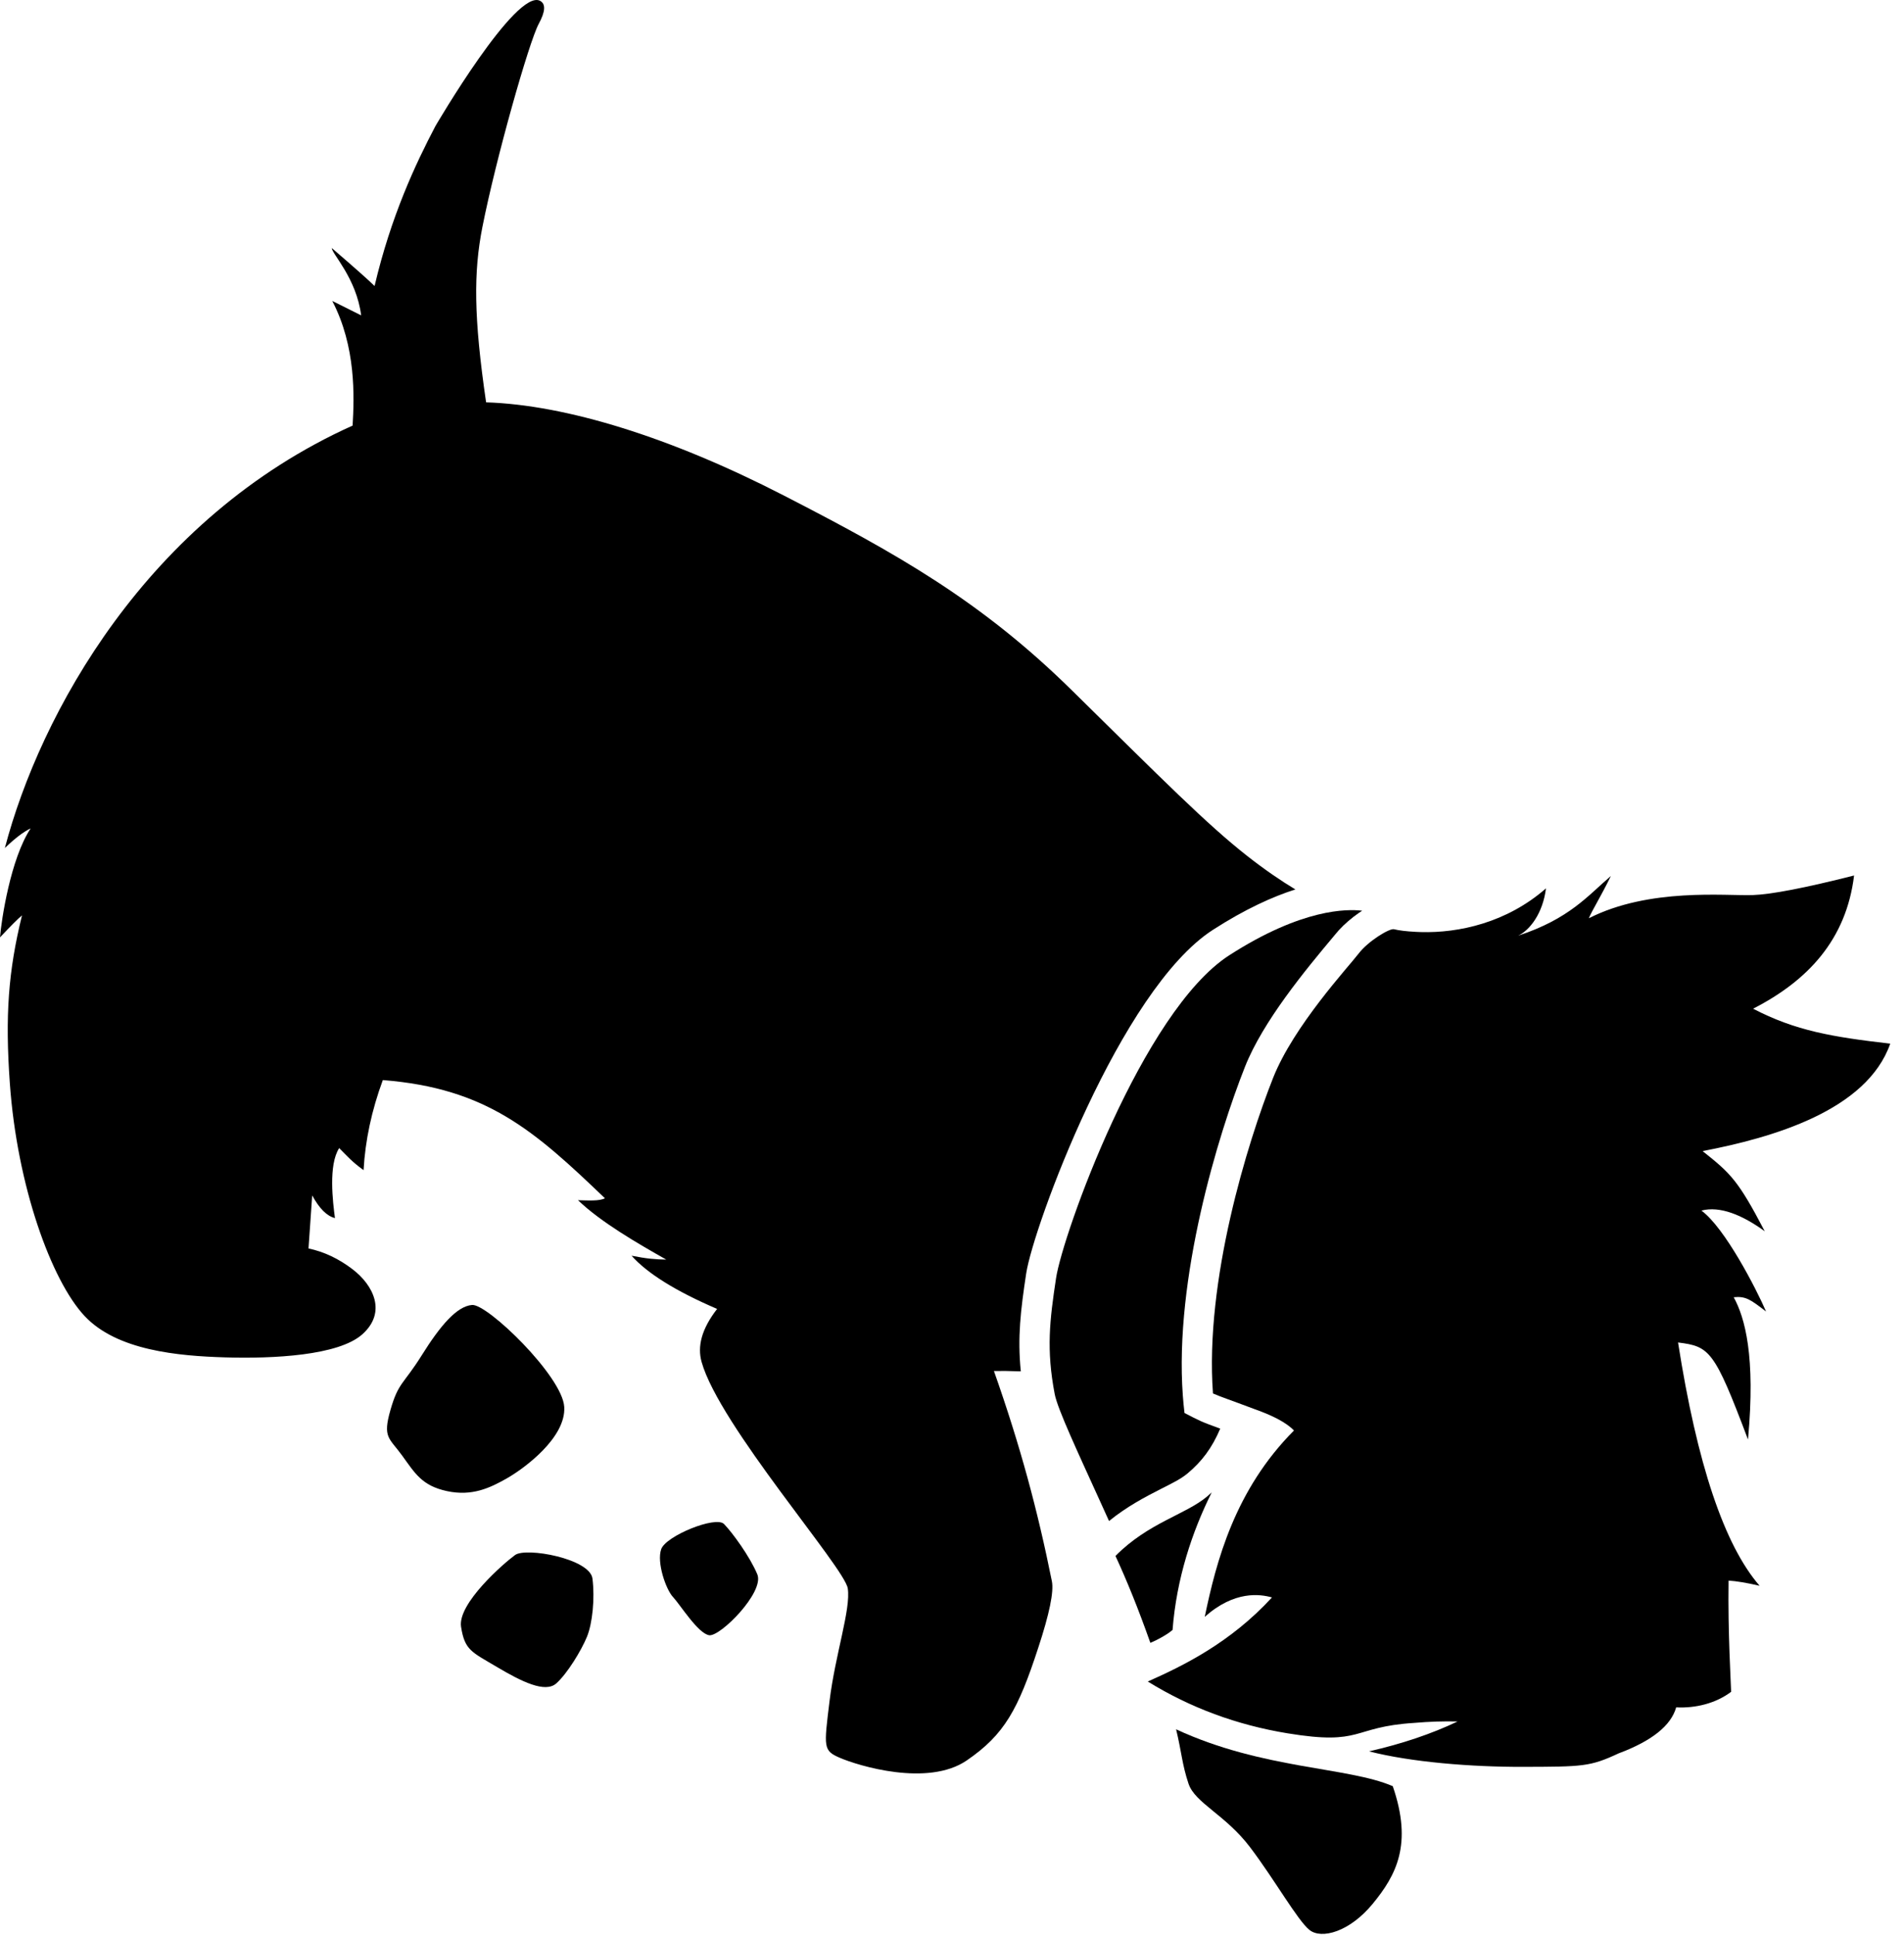 <?xml version="1.0" encoding="UTF-8"?>
<svg width="63px" height="64px" viewBox="0 0 63 64" version="1.1" xmlns="http://www.w3.org/2000/svg" xmlns:xlink="http://www.w3.org/1999/xlink">
    <title>monochrome</title>
    <g id="monochrome" stroke="none" stroke-width="1" fill="none" fill-rule="evenodd">
        <g id="Dog" transform="translate(0, -0)" fill="#000000">
            <path d="M17.873,0.029 C18.062,0.131 18.046,0.385 17.825,0.79 C17.5,1.398 16.409,5.245 15.961,7.514 C15.668,9.002 15.672,10.484 16.084,13.309 C18.727,13.394 22.178,14.458 25.931,16.389 C29.684,18.319 32.466,19.882 35.468,22.837 C38.47,25.791 39.926,27.261 41.274,28.319 C41.846,28.767 42.372,29.128 42.862,29.422 C42.115,29.659 41.204,30.069 40.135,30.757 C37.064,32.733 34.187,40.594 33.955,42.124 C33.772,43.334 33.662,44.241 33.777,45.363 C33.432,45.351 33.131,45.346 32.887,45.351 C33.763,47.835 34.331,49.953 34.805,52.306 C34.874,52.651 34.723,53.386 34.353,54.509 C33.686,56.551 33.237,57.378 31.989,58.233 C30.699,59.118 28.39,58.406 27.792,58.148 C27.234,57.907 27.26,57.811 27.448,56.27 C27.635,54.729 28.158,53.23 28.051,52.541 C27.943,51.852 23.799,47.144 23.214,45.05 C23.073,44.545 23.205,43.972 23.728,43.298 C22.361,42.71 21.418,42.124 20.898,41.538 C21.407,41.638 21.686,41.661 22.045,41.666 C21.096,41.13 19.886,40.431 19.125,39.702 C19.475,39.71 19.835,39.734 20.016,39.638 C17.664,37.382 16.098,36 12.667,35.728 C12.297,36.73 12.085,37.723 12.03,38.707 C11.642,38.428 11.484,38.239 11.223,37.978 C10.86,38.54 11.013,39.761 11.083,40.293 C10.817,40.228 10.566,39.978 10.33,39.543 L10.208,41.298 C10.721,41.406 11.207,41.635 11.667,41.987 C12.356,42.514 12.803,43.407 11.992,44.135 C11.202,44.845 9.027,44.947 7.46,44.901 C5.893,44.855 3.862,44.674 2.794,43.527 C1.699,42.353 0.566,39.233 0.325,35.83 C0.167,33.6 0.273,32.131 0.728,30.28 C0.593,30.392 0.35,30.635 0,31.008 C0.043,30.45 0.348,28.406 1.014,27.403 C0.784,27.511 0.499,27.727 0.161,28.051 C1.319,23.641 4.844,17.148 11.667,14.078 C11.723,13.125 11.784,11.47 10.994,9.955 C11.492,10.205 11.811,10.364 11.95,10.432 C11.793,9.199 10.978,8.391 10.978,8.205 C11.75,8.87 12.222,9.289 12.394,9.461 C12.939,7.146 13.748,5.426 14.409,4.168 C14.409,4.168 17.076,-0.403 17.873,0.029 Z M61.348,28.961 C61.09,31.077 59.826,32.436 58.007,33.367 C59.41,34.097 60.629,34.303 62.545,34.523 C61.767,36.742 58.638,37.636 56.336,38.077 C57.262,38.814 57.507,39.035 58.392,40.729 C57.652,40.191 56.913,39.885 56.297,40.045 C57.079,40.62 58.116,42.643 58.436,43.383 C57.924,42.992 57.77,42.871 57.365,42.911 C57.735,43.584 58.094,44.861 57.838,47.618 C56.722,44.659 56.57,44.539 55.524,44.408 C56.152,48.423 57.051,51.105 58.222,52.456 C57.794,52.357 57.451,52.3 57.195,52.285 C57.17,54.019 57.273,55.647 57.28,55.964 C56.775,56.344 56.109,56.511 55.462,56.478 C55.291,57.083 54.655,57.59 53.555,58.001 C52.611,58.442 52.367,58.441 50.392,58.446 C48.698,58.451 46.691,58.292 45.298,57.933 C46.389,57.685 47.367,57.355 48.229,56.945 C47.77,56.933 47.291,56.949 46.794,56.992 C44.696,57.125 45.119,57.749 42.6,57.336 C40.921,57.06 39.38,56.489 37.978,55.623 C39.12,55.116 40.702,54.352 42.087,52.842 C41.696,52.732 40.849,52.607 39.863,53.484 C40.245,51.646 40.858,49.286 42.815,47.32 C42.638,47.134 42.352,46.96 41.984,46.798 L41.891,46.758 C41.762,46.704 41.625,46.652 41.48,46.601 C40.716,46.312 40.385,46.206 40.135,46.094 C39.86,42.368 41.275,37.8 42.124,35.657 C42.806,33.933 44.625,31.976 44.948,31.551 C45.271,31.127 45.979,30.703 46.122,30.738 C46.294,30.78 46.535,30.809 46.843,30.825 C46.875,30.826 46.905,30.828 46.935,30.829 L47.013,30.832 C48.266,30.868 49.855,30.524 51.154,29.386 C51.049,30.214 50.62,30.77 50.232,30.952 C51.932,30.394 52.544,29.623 53.301,28.977 C52.973,29.651 52.664,30.141 52.572,30.375 C54.572,29.36 57.085,29.639 57.997,29.608 C58.606,29.588 59.723,29.372 61.348,28.961 Z M40.093,49.368 C39.443,50.671 38.928,52.222 38.798,53.917 C38.633,54.06 38.318,54.24 38.063,54.343 C37.657,53.197 37.295,52.306 36.909,51.469 C37.999,50.368 39.226,50.104 39.942,49.502 Z" id="Combined-Shape"></path>
            <path d="M38.915,57.204 C39.098,57.959 39.111,58.361 39.326,59.003 C39.542,59.645 40.546,60.029 41.359,61.1 C42.172,62.171 42.931,63.522 43.328,63.841 C43.725,64.159 44.658,63.908 45.428,62.967 C46.198,62.026 46.747,61.007 46.084,59.085 C44.594,58.443 41.78,58.532 38.915,57.204 Z" id="Left-Paw---bottom"></path>
        </g>
        <g id="Rocks" transform="translate(12.805, 43.166)" fill="#000000">
            <path d="M12.253,8.911 C12.008,8.324 11.422,7.522 11.15,7.246 C10.878,6.97 9.228,7.638 9.073,8.079 C8.918,8.519 9.23,9.414 9.462,9.66 C9.695,9.907 10.296,10.877 10.663,10.926 C11.03,10.975 12.498,9.499 12.253,8.911 Z" id="Rock-3"></path>
            <path d="M6.799,9.054 C6.718,8.393 4.604,8.008 4.239,8.272 C3.874,8.536 2.328,9.877 2.451,10.65 C2.573,11.423 2.797,11.477 3.628,11.971 C4.46,12.465 5.234,12.845 5.601,12.52 C5.967,12.195 6.434,11.423 6.617,10.976 C6.799,10.528 6.88,9.715 6.799,9.054 Z" id="Rock-2"></path>
            <path d="M2.816,0.001 C3.323,-0.04 5.806,2.359 5.865,3.375 C5.925,4.391 4.544,5.406 3.974,5.732 C3.403,6.057 2.812,6.337 1.982,6.158 C1.152,5.978 0.926,5.568 0.499,4.98 C0.073,4.392 -0.15,4.396 0.114,3.476 C0.377,2.556 0.538,2.642 1.149,1.667 C1.759,0.691 2.309,0.041 2.816,0.001 Z" id="Rock-1"></path>
        </g>
        <path d="M40.676,31.598 C43.097,30.041 44.585,30.071 45.055,30.124 L45.072,30.126 L44.964,30.197 C44.729,30.36 44.489,30.563 44.299,30.771 L44.166,30.928 C43.177,32.106 41.789,33.787 41.194,35.289 C40.309,37.523 38.851,42.286 39.138,46.168 C39.152,46.357 39.17,46.548 39.193,46.74 C39.425,46.862 39.585,46.944 39.729,47.008 C39.89,47.08 40.08,47.15 40.375,47.258 C40.099,47.907 39.766,48.343 39.298,48.736 C39.066,48.931 38.763,49.074 38.433,49.242 C37.889,49.519 37.287,49.834 36.696,50.314 L36.408,49.679 C35.682,48.08 34.995,46.617 34.899,46.118 C34.616,44.64 34.731,43.679 34.944,42.274 C35.161,40.845 37.795,33.452 40.676,31.598 L40.676,31.598 Z" id="Scarf-Copy" fill="#000000"></path>
    </g>
</svg>